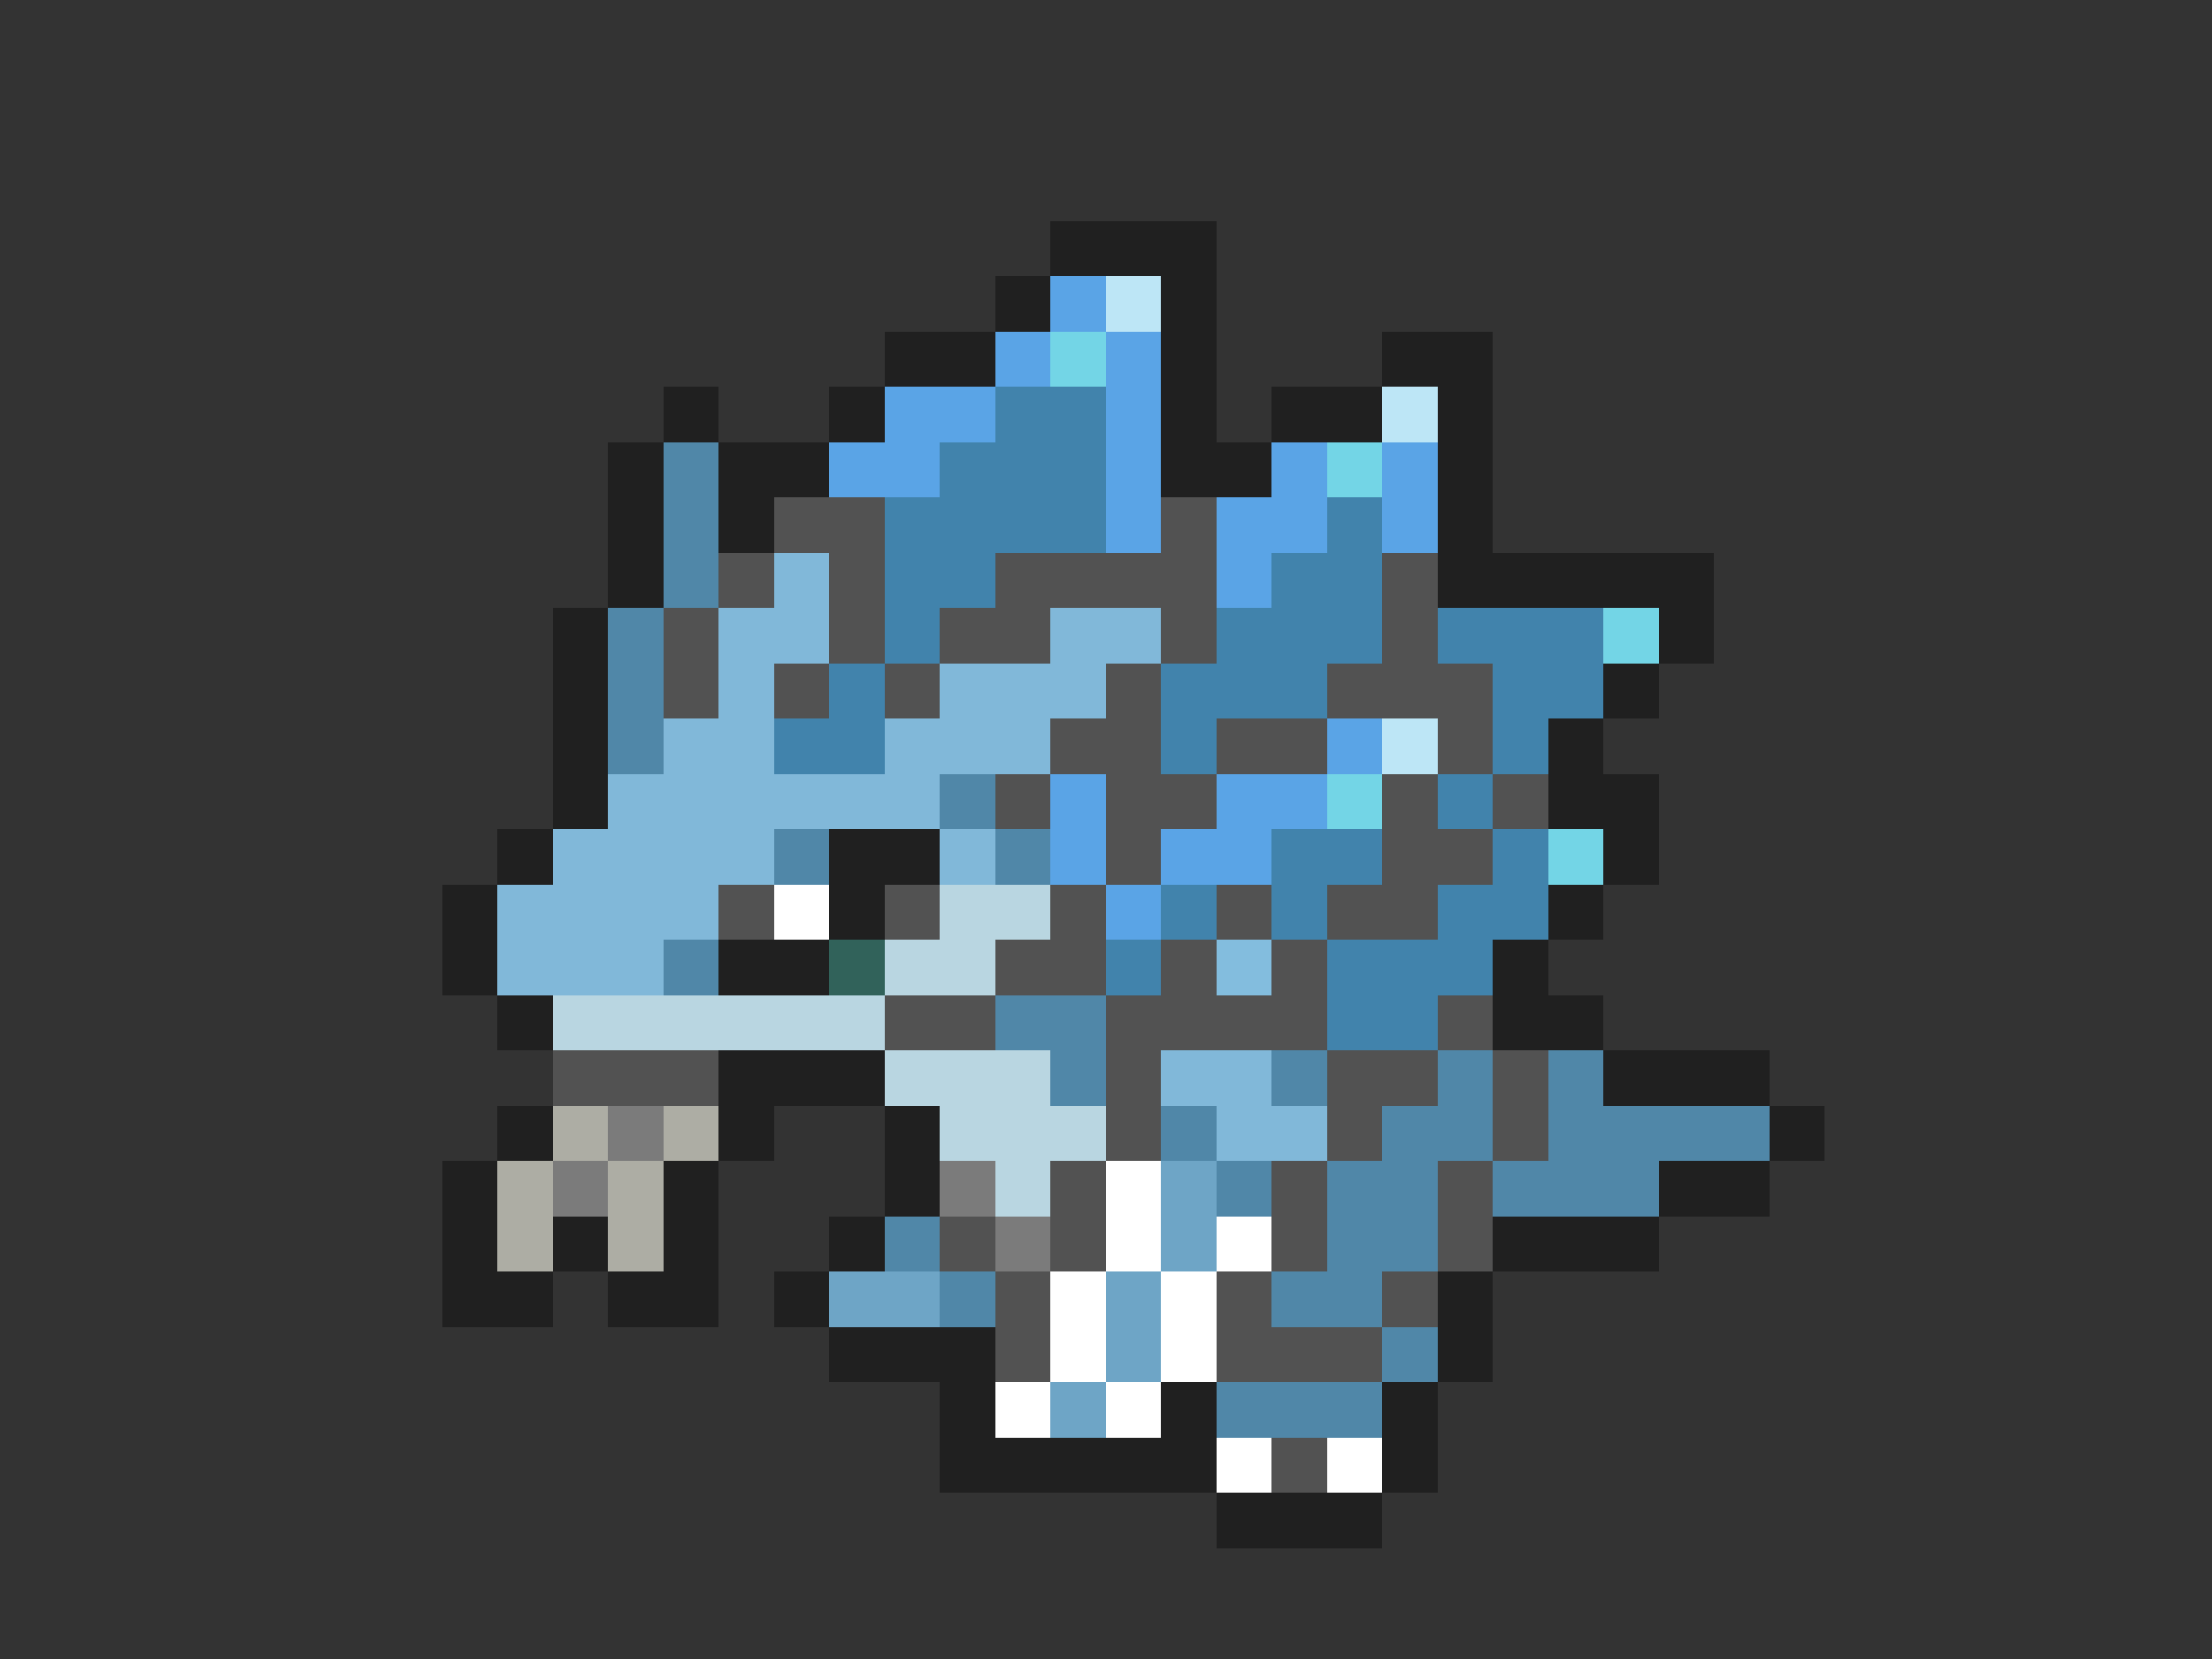 <svg xmlns="http://www.w3.org/2000/svg" viewBox="0 -0.5 40 30" shape-rendering="crispEdges">
<rect x="0" y="-0.5" width="40" height="30" fill="#333333" stroke="none"/>
<path stroke="#202020" d="M19 4h3M18 5h1M21 5h1M16 6h2M21 6h1M25 6h2M12 7h1M15 7h1M21 7h1M23 7h2M26 7h1M11 8h1M13 8h2M21 8h2M26 8h1M11 9h1M13 9h1M26 9h1M11 10h1M26 10h5M10 11h1M30 11h1M10 12h1M29 12h1M10 13h1M28 13h1M10 14h1M28 14h2M9 15h1M15 15h2M29 15h1M8 16h1M15 16h1M28 16h1M8 17h1M13 17h2M27 17h1M9 18h1M27 18h2M13 19h3M29 19h3M9 20h1M13 20h1M16 20h1M32 20h1M8 21h1M12 21h1M16 21h1M30 21h2M8 22h1M10 22h1M12 22h1M15 22h1M27 22h3M8 23h2M11 23h2M14 23h1M26 23h1M15 24h3M26 24h1M17 25h1M21 25h1M25 25h1M17 26h5M25 26h1M22 27h3" />
<path stroke="#5aa4e6" d="M19 5h1M18 6h1M20 6h1M16 7h2M20 7h1M15 8h2M20 8h1M23 8h1M25 8h1M20 9h1M22 9h2M25 9h1M22 10h1M24 13h1M19 14h1M22 14h2M19 15h1M21 15h2M20 16h1" />
<path stroke="#bde6f6" d="M20 5h1M25 7h1M25 13h1" />
<path stroke="#73d5e6" d="M19 6h1M24 8h1M29 11h1M24 14h1M28 15h1" />
<path stroke="#4183ac" d="M18 7h2M17 8h3M16 9h4M24 9h1M16 10h2M23 10h2M16 11h1M22 11h3M26 11h3M15 12h1M21 12h3M27 12h2M14 13h2M21 13h1M27 13h1M26 14h1M23 15h2M27 15h1M21 16h1M23 16h1M26 16h2M20 17h1M24 17h3M24 18h2" />
<path stroke="#5087a8" d="M12 8h1M12 9h1M12 10h1M11 11h1M11 12h1M11 13h1M17 14h1M14 15h1M18 15h1M12 17h1M18 18h2M19 19h1M23 19h1M26 19h1M28 19h1M21 20h1M25 20h2M28 20h4M22 21h1M24 21h2M27 21h3M16 22h1M24 22h2M17 23h1M23 23h2M25 24h1M22 25h3" />
<path stroke="#525252" d="M14 9h2M21 9h1M13 10h1M15 10h1M18 10h4M25 10h1M12 11h1M15 11h1M17 11h2M21 11h1M25 11h1M12 12h1M14 12h1M16 12h1M20 12h1M24 12h3M19 13h2M22 13h2M26 13h1M18 14h1M20 14h2M25 14h1M27 14h1M20 15h1M25 15h2M13 16h1M16 16h1M19 16h1M22 16h1M24 16h2M18 17h2M21 17h1M23 17h1M16 18h2M20 18h4M26 18h1M10 19h3M20 19h1M24 19h2M27 19h1M20 20h1M24 20h1M27 20h1M19 21h1M23 21h1M26 21h1M17 22h1M19 22h1M23 22h1M26 22h1M18 23h1M22 23h1M25 23h1M18 24h1M22 24h3M23 26h1" />
<path stroke="#81b8d9" d="M14 10h1M13 11h2M19 11h2M13 12h1M17 12h3M12 13h2M16 13h3M11 14h6M10 15h4M17 15h1M9 16h4M9 17h3M21 19h2M22 20h2" />
<path stroke="#ffffff" d="M14 16h1M20 21h1M20 22h1M22 22h1M19 23h1M21 23h1M19 24h1M21 24h1M18 25h1M20 25h1M22 26h1M24 26h1" />
<path stroke="#b9d6e1" d="M17 16h2M16 17h2M10 18h6M16 19h3M17 20h3M18 21h1" />
<path stroke="#31625a" d="M15 17h1" />
<path stroke="#83bdde" d="M22 17h1" />
<path stroke="#adada4" d="M10 20h1M12 20h1M9 21h1M11 21h1M9 22h1M11 22h1" />
<path stroke="#7b7b7b" d="M11 20h1M10 21h1M17 21h1M18 22h1" />
<path stroke="#6ea5c6" d="M21 21h1M21 22h1M15 23h2M20 23h1M20 24h1M19 25h1" />
</svg>